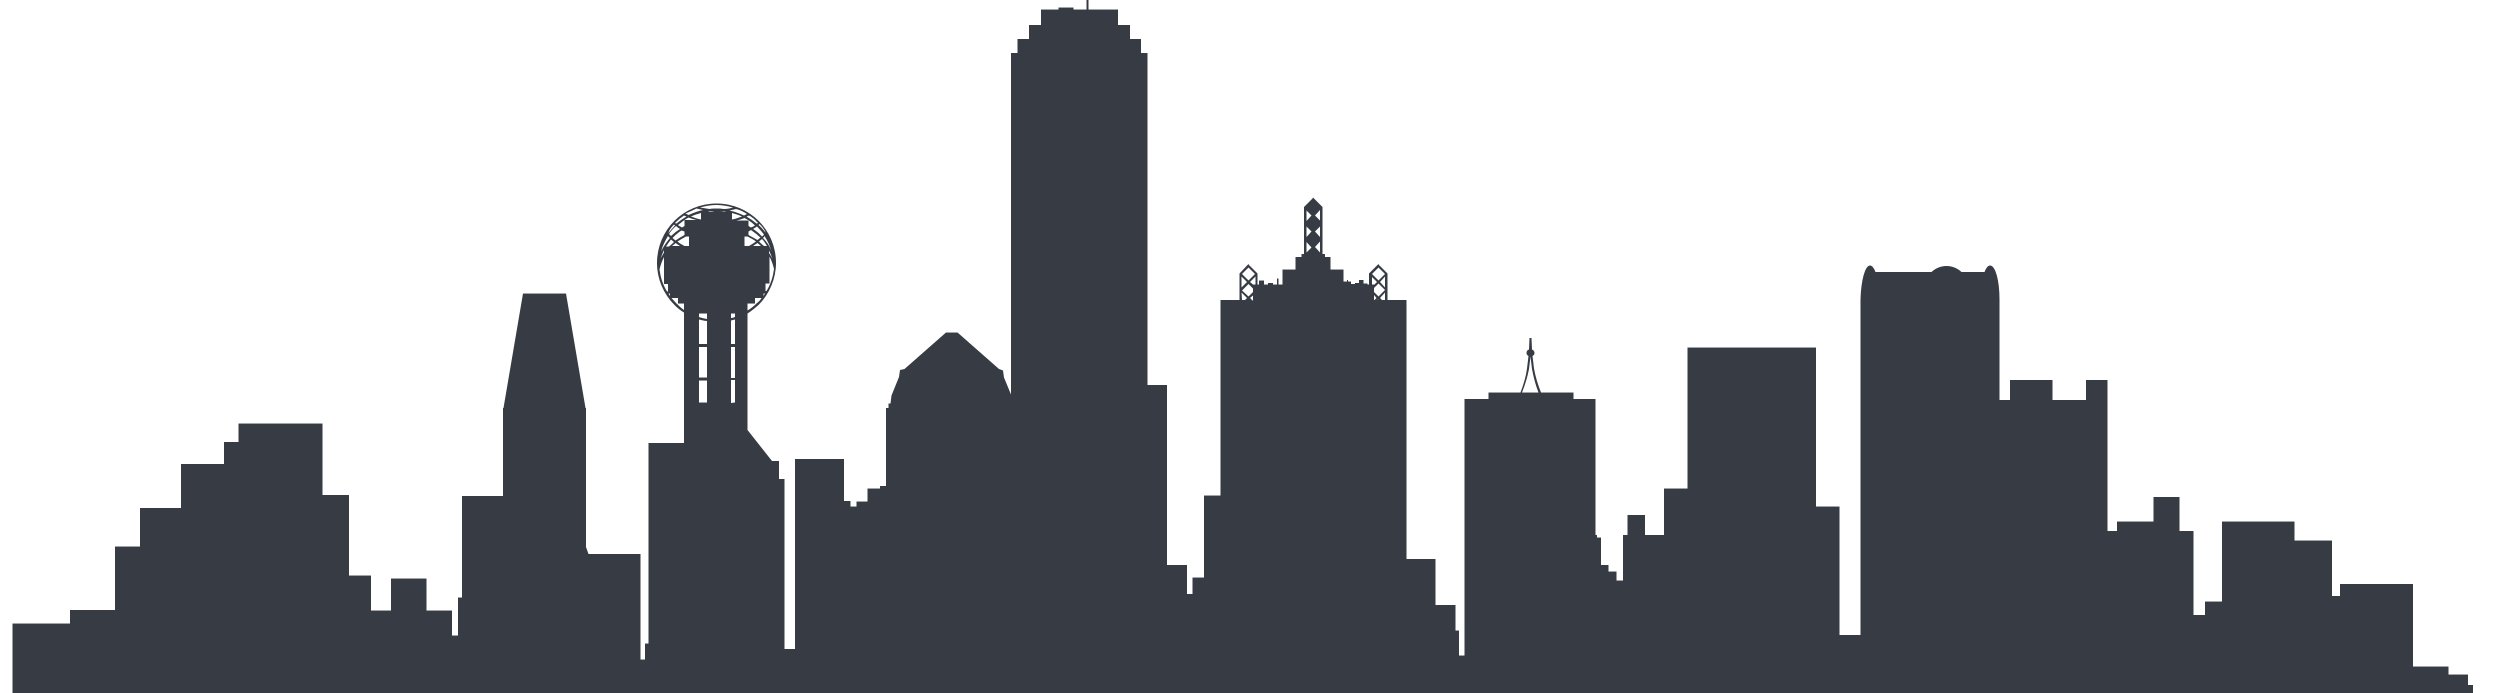 <?xml version="1.0" encoding="utf-8"?>
<!-- Generator: Adobe Illustrator 22.1.0, SVG Export Plug-In . SVG Version: 6.00 Build 0)  -->
<svg version="1.1" id="Layer_1" xmlns="http://www.w3.org/2000/svg" xmlns:xlink="http://www.w3.org/1999/xlink" x="0px" y="0px"
	 viewBox="0 0 500 138.6" style="enable-background:new 0 0 500 138.6;" xml:space="preserve">
<style type="text/css">
	.st0{fill:#363B44;}
</style>
<title>dallas-skyline</title>
<g id="Layer_2_1_">
	<g id="Layer_1-2">
		<path class="st0" d="M494.6,138.6V137h-1v-2.1h-3.9v-1.6h-7.1v-16.5H468v2.4h-1.6v-11.1h-7.5v-3.8h-14.5v16H441v2.7h-2.3v-16.8
			h-2.8v-6.8h-5.2v4.9h-7.3v1.9h-1.9V76h-4.3v4h-6.7v-4H402v4h-2.1V59.9l0,0c0-3.8-0.8-6.8-1.9-6.8c-0.4,0-0.8,0.5-1.1,1.3h-4.6
			c-1.7-1.6-4.3-1.6-6,0h-11.2c-0.3-0.8-0.7-1.3-1.1-1.3c-1,0-1.8,3-1.9,6.8l0,0V127h-4.2v-25.7h-4.7V69.5h-25.7v28.2h-4.7v9.3H329
			v-4h-3.5v4h-0.9v9.1h-1.3v-1.8h-1.6V113h-1.5v-5.5h-0.8V107h-0.3V79.8h-4.4v-1.3h-6.5c-0.6-1.5-1.1-3.1-1.4-4.8
			c-0.1-0.8-0.2-1.7-0.3-2.5c0.2-0.1,0.4-0.3,0.4-0.6c0-0.3-0.2-0.6-0.5-0.7c0-0.8-0.1-1.5-0.1-2.3l0,0l0,0l0,0h-0.4l0,0l0,0l0,0
			c0,0.8-0.1,1.6-0.1,2.3c-0.3,0.1-0.5,0.3-0.5,0.7c0,0.3,0.2,0.5,0.4,0.6c-0.1,0.9-0.2,1.7-0.3,2.5c-0.2,1.6-0.7,3.2-1.3,4.8h-6.4
			v1.3h-4.8v51.3h-1.1v-5h-0.7V121h-4v-9.2h-5.8V60h-3.8v-5.3l-0.1-0.1l0,0l-1.6-1.6l0,0l-0.1-0.2l-0.2,0.2l-1.6,1.6l0,0l-0.1,0.1
			v2.2h-0.3v-0.2h-0.8V56h-0.9v0.6H271v0.2h-0.8v-0.5h-0.6V56h-0.2v0.3h-0.7v-2.4h-2.6v-2.5H265v-0.6h-0.5v-9.4l-0.1-0.1l-1.6-1.6
			l-0.2-0.2l-0.1,0.2l-1.6,1.6l-0.1,0.1v9.4h-0.5v0.6h-1.2v2.5h-2.6v3h-0.8v-1.2h-0.3v1.2h-0.8v-0.3h-1v0.3h-0.8v-0.8h-1v0.8h-0.3
			v-2.2l-0.1-0.1l0,0l-1.6-1.6l-0.1-0.2l-0.2,0.2l-1.5,1.6l0,0l-0.1,0.1V60h-3.8v39.1h-3.3v16.4h-2.3v3.3h-1.1V113h-4V77h-3.9V10.6
			h-1.3V7.8H226V5h-2.4V1.9h-5.9V0h-0.4v1.9h-2.6V1.5h-3v0.4h-3.5V5h-2.4v2.8h-2.3v2.8h-1.3v68.3l-1.4-3.4l-0.2-1.4l-0.8-0.3
			l-8.3-7.3h-2.3l-8.3,7.3L180,74l-0.2,1.4l-1.5,3.7l-0.2,1.6h-0.4v0.9h-0.5v16.1l0,0v-0.5H176v0.5h-2.5v2.6h-2.2v1h-1.2v-1.1h-1.3
			v-8.4H159v38h-2.1v-34h-1.1v-3.6h-1.4l-4.9-6.2V62.7c0.8-0.5,1.5-1.1,2.2-1.7c2.2-2.2,3.5-5.3,3.5-8.4l0,0
			c0-6.6-5.3-11.9-11.9-11.9l0,0c-6.6,0-11.9,5.3-11.9,11.9l0,0c0,3.2,1.3,6.2,3.5,8.4c0.6,0.6,1.2,1.1,1.9,1.5v26.1h-7.1v40.1H129
			v3.2h-0.9v-21.1h-10.4l-0.5-1.4V81.6h-0.1l-3.9-22.9h-8.6l-3.9,22.9h-0.1v17.6h-8.2v20.3h-0.8v7.6h-1.2v-5h-5.1v-6.4h-7.1v6.4h-4
			v-7h-4.4V99h-5.3V84.7H47.7v3.7h-2.9v4.4h-8.6v8.8H28v7.7h-5V122h-9v2.7H2.5v14H0l2.4-0.1H500l-0.2,0.1L494.6,138.6z M305.8,73.8
			c0.1-0.8,0.2-1.6,0.3-2.5l0,0c0.1,0.9,0.2,1.7,0.3,2.5c0.3,1.6,0.7,3.2,1.3,4.7h-3.3C305,77,305.5,75.4,305.8,73.8z M264,50.5
			l-1-1.1l1-1.1V50.5z M263,46.3l1-1v2.1L263,46.3z M263,43.1l1-1.1v2.1L263,43.1z M261.3,42.1l1,1l-1,1.1V42.1z M261.3,45.3l1,1
			l-1,1.1V45.3z M261.3,48.4l1,1.1l-1,1V48.4z M139.8,69.4h1.6v6.1h-1.6V69.4z M146.2,80.6V76h0.8v4.5L146.2,80.6z M147,75.6h-0.8
			v-6.2h0.8V75.6z M139.8,76.1h1.6v4.4h-1.6V76.1z M275.5,60l0.1-0.1l0.1,0.1H275.5z M274.8,58.4v-0.8l0.9-0.9L277,58l-1.3,1.3
			L274.8,58.4z M275.3,59.6l-0.4,0.4h-0.1v-1L275.3,59.6z M250,59.6l0.6-0.5v1h-0.1L250,59.6z M250.6,58.4l-0.9,0.9l-1.3-1.2
			l1.3-1.3l0.9,0.9V58.4z M249.8,60h-0.2H249.8L249.8,60z M276.4,60l-0.4-0.4l1-1.1V60H276.4z M277,57.5l-1-1.1l1-1.1V57.5z
			 M275.7,53.5l1.3,1.3l-1.3,1.3l-1.3-1.3L275.7,53.5z M274.3,55.3l1.1,1.1l-0.5,0.5l0,0h-0.5v-1.6H274.3z M251.1,56.9h-0.5l0,0
			l-0.6-0.5l1.1-1.1V56.9z M249.7,53.5l1.3,1.3l-1.3,1.3l-1.3-1.3L249.7,53.5z M248.3,55.3l1.1,1.1l-1.1,1.1V55.3z M248.3,58.5
			l1.1,1.1L249,60h-0.6L248.3,58.5z M147,68.8h-0.8v-4.7c0.3-0.1,0.5-0.1,0.8-0.2V68.8z M134,58.7v0.5l-0.3-0.5H134z M153,58.7
			c-0.1,0.2-0.2,0.3-0.3,0.5v-0.5H153z M146.2,62.7h0.8v0.7c-0.3,0.1-0.5,0.2-0.8,0.2V62.7z M139.8,62.7h1.6v1.1
			c-0.5-0.1-1.1-0.2-1.6-0.4V62.7z M151.4,60.6c-0.6,0.6-1.2,1.1-1.9,1.5v-1.4h1.5v-1.1h1.3C152.1,60,151.8,60.3,151.4,60.6
			L151.4,60.6z M153.3,58.2h-0.2v-1.5h0.8v-5.4c0.4,0.8,0.7,1.6,0.9,2.5C154.6,55.4,154.1,56.9,153.3,58.2L153.3,58.2z M148.9,49.2
			v-1.9h0.6c0.6,0.3,1.2,0.6,1.7,1c-0.4,0.3-0.9,0.6-1.4,0.9H148.9z M149.7,47v-0.7l0.5-0.3c0.4,0.3,0.8,0.6,1.2,0.9
			c0.2,0.2,0.4,0.4,0.7,0.6l-0.6,0.5C150.9,47.7,150.3,47.3,149.7,47L149.7,47z M149.7,45.8L149.7,45.8h0.1H149.7z M136.9,45.8h-0.1
			H136.9L136.9,45.8z M136.9,46.3V47c-0.6,0.3-1.2,0.7-1.8,1.1c-0.2-0.2-0.4-0.3-0.6-0.5c0.2-0.2,0.4-0.4,0.6-0.6
			c0.4-0.3,0.8-0.7,1.2-0.9L136.9,46.3z M137.2,47.3h0.6v1.9h-0.9c-0.5-0.3-1-0.5-1.4-0.9C136,48,136.6,47.6,137.2,47.3L137.2,47.3z
			 M150.6,49.2c0.3-0.2,0.6-0.4,0.9-0.6c0.2,0.2,0.5,0.4,0.7,0.6H150.6z M151.8,48.3c0.2-0.2,0.4-0.3,0.6-0.5c0.4,0.4,0.7,0.9,1,1.4
			h-0.6C152.4,48.9,152.1,48.6,151.8,48.3L151.8,48.3z M151.7,46.6c-0.4-0.3-0.7-0.6-1.1-0.8c0.3-0.2,0.5-0.3,0.8-0.5l0.1,0.1
			c0.5,0.5,0.9,1,1.3,1.5c-0.1,0.1-0.2,0.3-0.4,0.4C152.2,47.1,152,46.9,151.7,46.6L151.7,46.6z M150.2,45.5l-0.5-0.3v-1.1h-2.4
			c0.5-0.1,1.1-0.3,1.6-0.5c0.8,0.4,1.5,0.9,2.1,1.5C150.8,45.2,150.5,45.4,150.2,45.5L150.2,45.5z M146.4,43.9v-1.3
			c0.7,0.2,1.4,0.4,2,0.7C147.8,43.5,147.1,43.8,146.4,43.9L146.4,43.9z M143.9,42.3c0.3,0,0.6,0,0.9-0.1l0.4,0.1H143.9z
			 M141.6,42.3l0.3-0.1c0.3,0,0.6,0,0.9,0.1H141.6z M140.2,43.9c-0.7-0.1-1.4-0.4-2-0.6c0.6-0.3,1.3-0.5,2-0.7V43.9z M139.3,44h-2.4
			v1.2l-0.5,0.3c-0.3-0.2-0.6-0.3-0.8-0.5c0.7-0.6,1.4-1.1,2.1-1.5C138.2,43.7,138.8,43.9,139.3,44L139.3,44z M136,45.8
			c-0.4,0.3-0.8,0.5-1.1,0.8c-0.2,0.2-0.5,0.4-0.7,0.6c-0.1-0.1-0.3-0.3-0.4-0.4c0.4-0.6,0.8-1.1,1.3-1.5l0.1-0.1
			C135.5,45.5,135.7,45.6,136,45.8z M134.2,47.9c0.2,0.2,0.4,0.3,0.6,0.5c-0.3,0.3-0.6,0.6-1,0.9h-0.6
			C133.5,48.8,133.9,48.3,134.2,47.9L134.2,47.9z M135.1,48.6c0.3,0.2,0.6,0.4,0.9,0.6h-1.6C134.7,49,134.9,48.8,135.1,48.6
			L135.1,48.6z M153.8,50.6v-0.5c0.3,0.6,0.5,1.1,0.7,1.7C154.3,51.4,154.1,51,153.8,50.6L153.8,50.6z M152.6,47.6
			c0.1-0.1,0.2-0.2,0.3-0.4c0.6,0.9,1.1,2,1.4,3.1C154,49.3,153.4,48.4,152.6,47.6L152.6,47.6z M153.3,46.9l0.2,0.4L153.3,46.9
			L153.3,46.9z M151.7,45l0.2-0.2c0.5,0.5,0.9,1,1.2,1.6v0.1C152.7,46,152.3,45.5,151.7,45L151.7,45L151.7,45z M151.4,44.4l0.2,0.2
			l-0.2,0.1h-0.1c-0.6-0.5-1.3-1-2-1.4l0.5-0.2C150.4,43.4,151,43.9,151.4,44.4L151.4,44.4z M149.4,42.8c-0.2,0.1-0.4,0.2-0.6,0.3
			c-0.9-0.4-1.9-0.8-2.9-1c0.4-0.1,0.8-0.2,1.3-0.3C148.1,42,148.8,42.4,149.4,42.8L149.4,42.8z M143.3,41L143.3,41
			c1.1,0,2.2,0.2,3.3,0.5c-0.6,0.2-1.2,0.3-1.9,0.3c-0.5-0.1-1-0.1-1.4-0.1l0,0c-0.5,0-1,0-1.4,0.1c-0.6-0.1-1.3-0.2-1.9-0.3
			C141.1,41.2,142.2,41,143.3,41z M139.3,41.7c0.4,0.1,0.8,0.2,1.3,0.3c-1,0.2-2,0.6-2.9,1c-0.2-0.1-0.4-0.2-0.6-0.3
			C137.9,42.4,138.6,42,139.3,41.7L139.3,41.7z M135.2,44.4c0.5-0.5,1-0.9,1.6-1.3l0.5,0.2c-0.7,0.4-1.4,0.9-2,1.4h-0.1l-0.2-0.1
			L135.2,44.4z M134.8,44.9l0.2,0.2l0,0l0,0c-0.5,0.5-0.9,1-1.3,1.5v-0.1C133.9,45.9,134.3,45.4,134.8,44.9L134.8,44.9z M133.3,46.9
			L133.3,46.9c-0.1,0.1-0.2,0.3-0.2,0.4L133.3,46.9z M133.6,47.2c0.1,0.1,0.2,0.3,0.4,0.4c-0.7,0.8-1.3,1.7-1.8,2.7
			C132.5,49.2,133,48.2,133.6,47.2L133.6,47.2z M132.8,50v0.5c-0.2,0.4-0.5,0.8-0.7,1.2C132.3,51.2,132.5,50.6,132.8,50L132.8,50z
			 M132.8,51.4v5.4h0.8v1.5h-0.2c-0.8-1.3-1.3-2.8-1.5-4.4C132.1,53,132.4,52.2,132.8,51.4L132.8,51.4z M135.2,60.6
			c-0.3-0.3-0.6-0.7-0.9-1h1.3v1.1h1.2V62C136.2,61.6,135.7,61.1,135.2,60.6L135.2,60.6z M141.4,64.2v4.6h-1.6v-4.9
			C140.3,64,140.9,64.2,141.4,64.2L141.4,64.2z"/>
	</g>
</g>
</svg>
